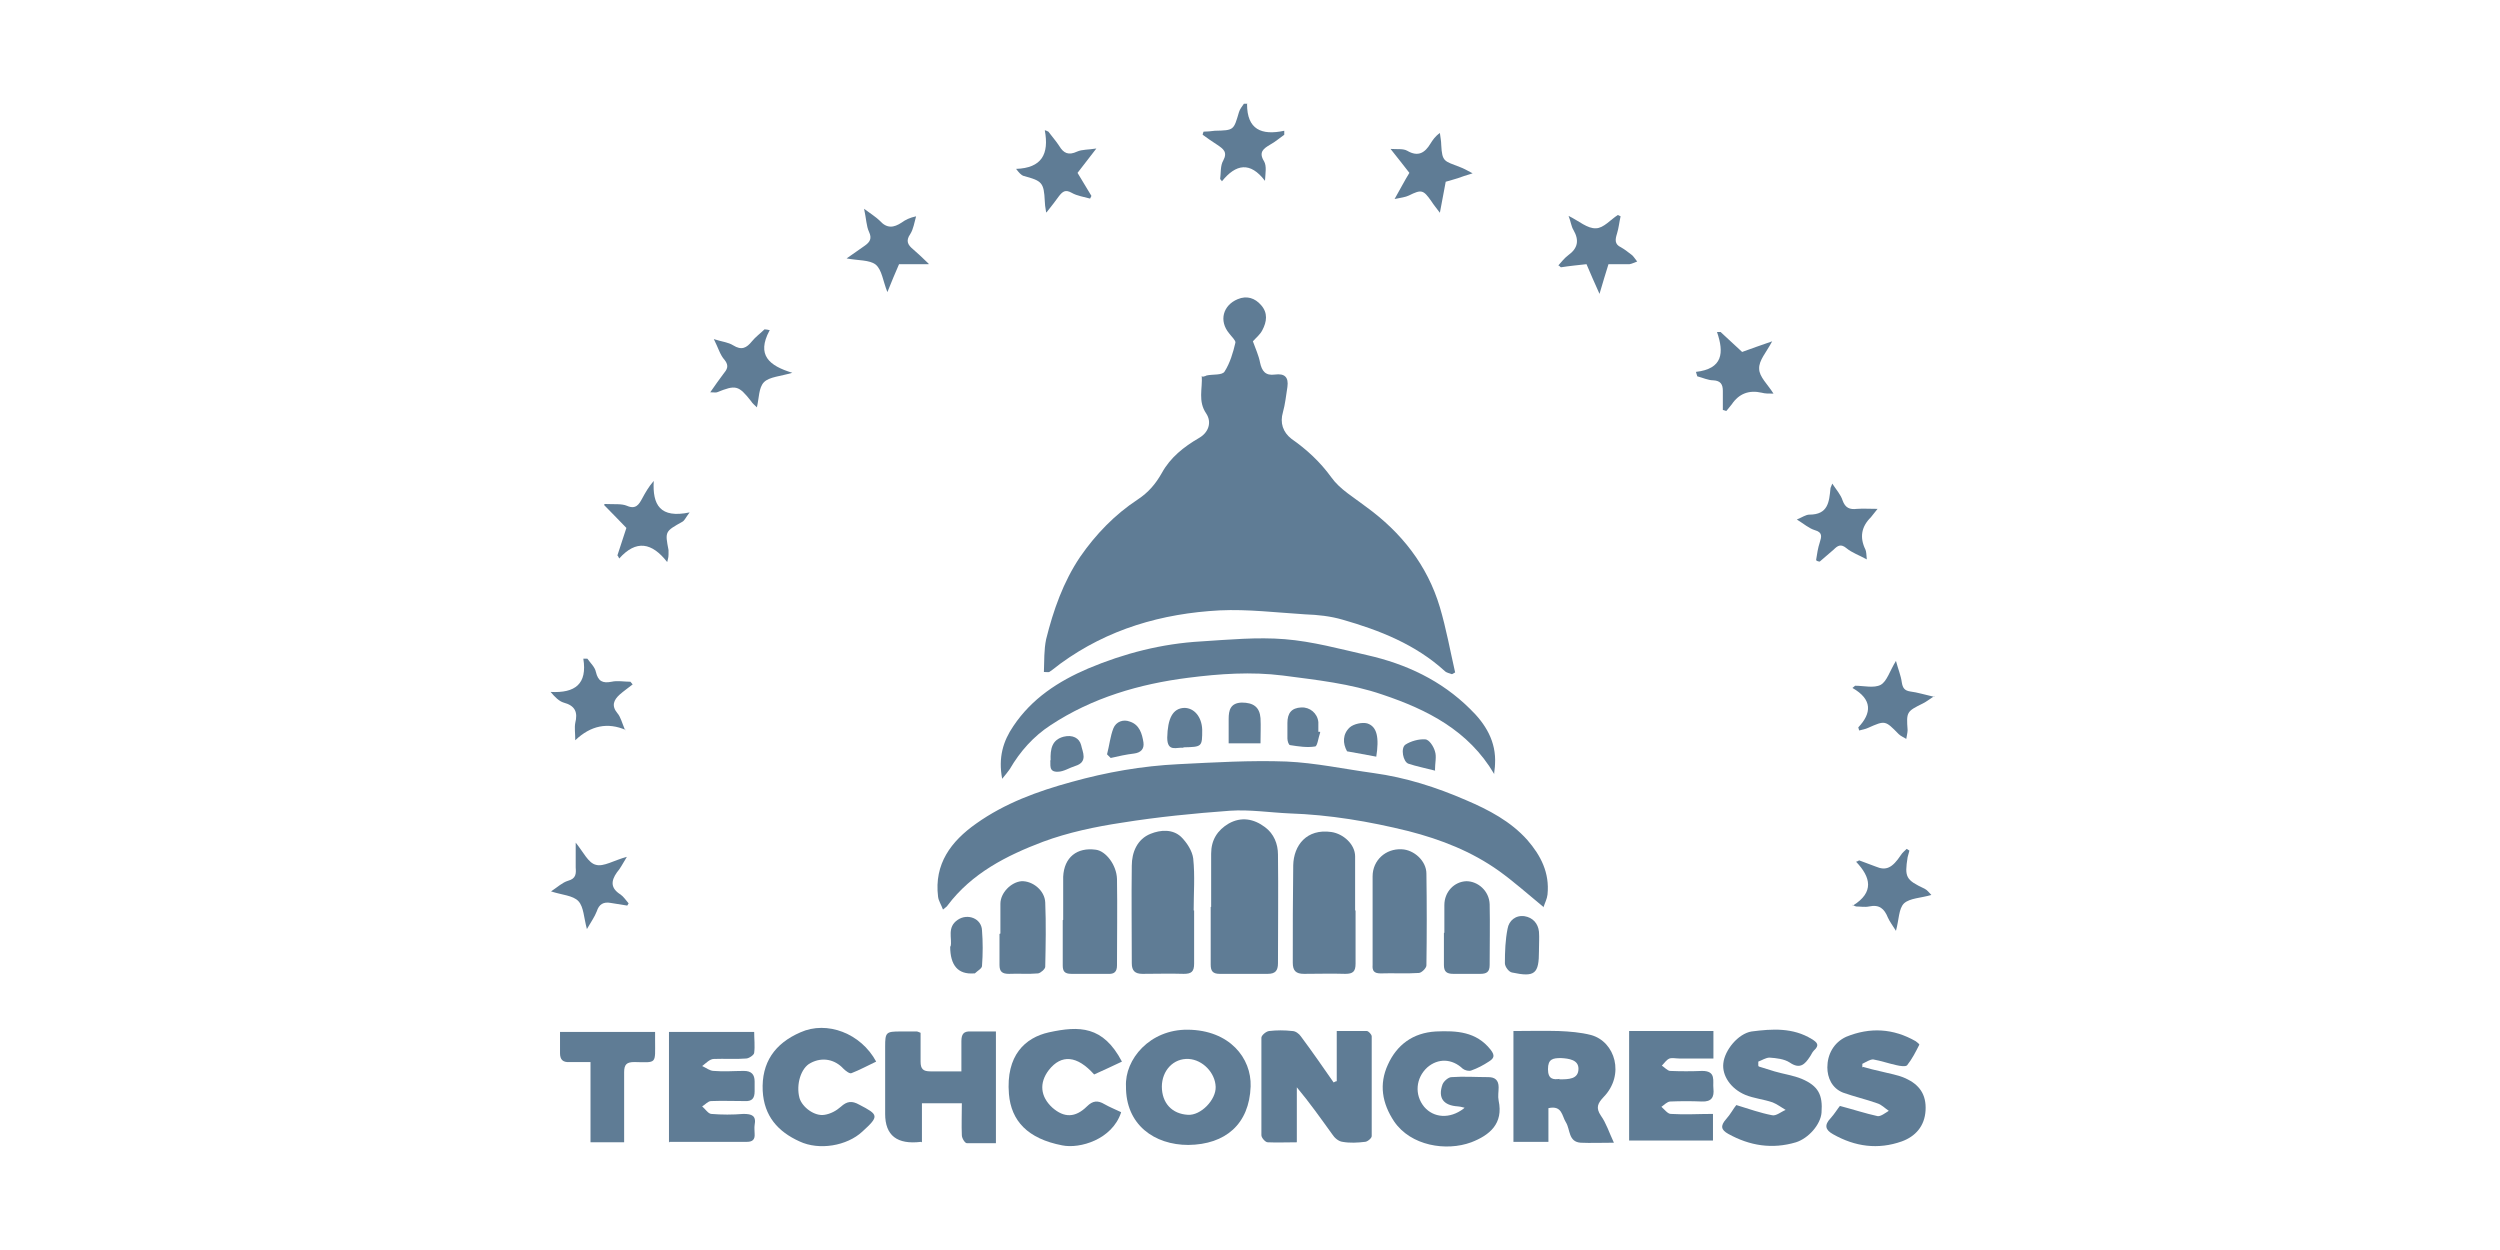 <svg width="168" height="84" viewBox="0 0 168 84" fill="none" xmlns="http://www.w3.org/2000/svg">
<path d="M80.819 25.319C80.969 25.289 81.029 25.26 81.09 25.23C81.512 25.14 82.145 25.23 82.295 24.962C82.657 24.396 82.868 23.681 83.019 23.026C83.049 22.877 82.747 22.608 82.597 22.4C81.903 21.566 82.175 20.523 83.169 20.106C83.802 19.838 84.344 20.047 84.736 20.494C85.218 21.03 85.128 21.625 84.827 22.192C84.676 22.489 84.405 22.698 84.194 22.936C84.375 23.442 84.586 23.889 84.676 24.366C84.796 24.932 85.038 25.26 85.671 25.17C86.334 25.081 86.605 25.349 86.514 26.004C86.424 26.57 86.364 27.166 86.213 27.702C86.002 28.417 86.213 29.043 86.785 29.489C87.81 30.204 88.714 31.038 89.468 32.081C90.04 32.885 90.974 33.421 91.788 34.047C94.169 35.774 95.917 37.979 96.761 40.809C97.183 42.238 97.454 43.728 97.785 45.187C97.725 45.217 97.635 45.277 97.574 45.306C97.424 45.247 97.213 45.217 97.092 45.098C95.133 43.311 92.722 42.357 90.221 41.642C89.407 41.404 88.564 41.315 87.72 41.285C85.791 41.166 83.862 40.928 81.964 41.017C78.076 41.225 74.46 42.268 71.265 44.592C71.024 44.77 70.783 44.979 70.512 45.157C70.452 45.187 70.361 45.157 70.15 45.157C70.18 44.413 70.15 43.668 70.301 42.953C70.783 41.017 71.446 39.111 72.591 37.413C73.646 35.894 74.912 34.583 76.449 33.57C77.172 33.094 77.654 32.528 78.076 31.783C78.649 30.74 79.553 30.026 80.578 29.43C81.21 29.072 81.451 28.387 81.06 27.791C80.487 26.957 80.819 26.123 80.758 25.26L80.819 25.319Z" fill="#5F7C95"/>
<path d="M103.751 60.974C102.667 60.081 101.732 59.247 100.738 58.532C98.9 57.221 96.85 56.417 94.65 55.851C91.998 55.196 89.346 54.749 86.634 54.66C85.308 54.6 83.982 54.392 82.656 54.481C80.215 54.66 77.804 54.898 75.393 55.285C73.615 55.553 71.777 55.94 70.089 56.566C67.648 57.489 65.298 58.681 63.67 60.855C63.64 60.915 63.58 60.945 63.369 61.123C63.248 60.796 63.068 60.528 63.038 60.26C62.766 58.055 63.911 56.536 65.599 55.345C67.528 53.974 69.728 53.17 72.018 52.545C74.369 51.889 76.749 51.472 79.191 51.353C81.601 51.234 84.043 51.085 86.453 51.175C88.412 51.264 90.341 51.681 92.3 51.949C94.469 52.247 96.519 52.902 98.508 53.766C100.045 54.421 101.521 55.196 102.636 56.447C103.541 57.489 104.143 58.651 103.993 60.111C103.962 60.408 103.812 60.677 103.721 60.974H103.751Z" fill="#5F7C95"/>
<path d="M100.406 52.008C98.688 49.089 95.915 47.689 92.902 46.677C90.732 45.932 88.472 45.694 86.212 45.396C84.072 45.128 81.962 45.277 79.853 45.545C76.568 45.962 73.404 46.885 70.601 48.732C69.456 49.477 68.552 50.489 67.859 51.681C67.738 51.86 67.588 52.038 67.346 52.336C67.075 50.906 67.407 49.804 68.1 48.791C69.335 46.945 71.114 45.783 73.133 44.919C75.543 43.906 78.075 43.251 80.727 43.102C82.595 42.983 84.494 42.804 86.332 42.953C88.201 43.102 90.039 43.608 91.877 44.026C94.499 44.621 96.85 45.723 98.778 47.63C99.833 48.643 100.556 49.834 100.466 51.353C100.466 51.592 100.406 51.83 100.406 52.068V52.008Z" fill="#5F7C95"/>
<path d="M89.829 72.681V69.285C90.522 69.285 91.215 69.285 91.848 69.285C91.968 69.285 92.179 69.523 92.179 69.643C92.179 71.877 92.179 74.111 92.179 76.345C92.179 76.494 91.878 76.732 91.727 76.732C91.245 76.791 90.703 76.821 90.22 76.732C89.949 76.702 89.678 76.464 89.527 76.225C88.774 75.183 88.02 74.111 87.147 73.068V76.762C86.423 76.762 85.82 76.791 85.188 76.762C85.037 76.762 84.766 76.464 84.766 76.285C84.766 74.111 84.766 71.936 84.766 69.732C84.766 69.583 85.067 69.315 85.278 69.285C85.79 69.225 86.333 69.225 86.845 69.285C87.056 69.285 87.297 69.464 87.418 69.643C88.171 70.655 88.894 71.698 89.618 72.74C89.678 72.711 89.738 72.681 89.798 72.651L89.829 72.681Z" fill="#5F7C95"/>
<path d="M81.389 60.945C81.389 59.753 81.389 58.562 81.389 57.37C81.389 56.447 81.811 55.791 82.565 55.345C83.409 54.868 84.252 55.017 85.006 55.583C85.609 56.03 85.88 56.715 85.88 57.43C85.91 59.872 85.88 62.285 85.88 64.728C85.88 65.234 85.699 65.443 85.187 65.443C84.102 65.443 83.017 65.443 81.962 65.443C81.48 65.443 81.359 65.234 81.359 64.817C81.359 63.536 81.359 62.226 81.359 60.945H81.389Z" fill="#5F7C95"/>
<path d="M98.418 74.438C98.177 74.379 98.056 74.349 97.966 74.349C97.001 74.289 96.609 73.783 96.941 72.86C97.031 72.651 97.333 72.383 97.544 72.383C98.357 72.323 99.201 72.383 100.015 72.383C100.467 72.383 100.708 72.591 100.708 73.068C100.708 73.366 100.648 73.664 100.708 73.962C101.039 75.511 100.105 76.285 98.87 76.762C97.182 77.387 94.801 77 93.686 75.362C92.873 74.141 92.662 72.86 93.264 71.549C93.867 70.209 94.952 69.404 96.489 69.315C97.875 69.255 99.201 69.315 100.166 70.536C100.497 70.953 100.377 71.132 100.045 71.341C99.683 71.579 99.292 71.787 98.87 71.936C98.719 71.996 98.448 71.936 98.297 71.817C97.574 71.132 96.64 71.102 95.916 71.728C95.133 72.443 95.042 73.575 95.705 74.379C96.338 75.123 97.423 75.213 98.357 74.498L98.418 74.438Z" fill="#5F7C95"/>
<path d="M61.893 76.732C60.286 76.93 59.482 76.305 59.482 74.855C59.482 73.336 59.482 71.817 59.482 70.328C59.482 69.374 59.543 69.315 60.507 69.315C60.869 69.315 61.261 69.315 61.622 69.315C61.652 69.315 61.712 69.345 61.863 69.404C61.863 70.03 61.863 70.685 61.863 71.341C61.863 71.847 62.044 71.996 62.526 71.996C63.159 71.996 63.822 71.996 64.606 71.996C64.606 71.281 64.606 70.626 64.606 69.97C64.606 69.494 64.756 69.285 65.238 69.315C65.781 69.315 66.323 69.315 66.926 69.315V76.821C66.293 76.821 65.63 76.821 64.967 76.821C64.847 76.821 64.636 76.494 64.636 76.285C64.606 75.6 64.636 74.915 64.636 74.14H61.954V76.762L61.893 76.732Z" fill="#5F7C95"/>
<path d="M108.423 76.791C107.58 76.791 106.887 76.821 106.224 76.791C105.38 76.732 105.53 75.898 105.229 75.421C104.958 75.004 104.988 74.26 104.054 74.468V76.732H101.703V69.285C102.698 69.285 103.722 69.255 104.747 69.285C105.47 69.315 106.224 69.374 106.917 69.553C108.544 70 109.207 72.234 107.76 73.723C107.369 74.14 107.218 74.438 107.58 74.974C107.941 75.481 108.122 76.077 108.454 76.791H108.423ZM104.777 72.532C105.41 72.532 106.073 72.532 106.073 71.817C106.073 71.221 105.44 71.132 104.898 71.102C104.355 71.102 104.024 71.162 104.024 71.847C104.024 72.532 104.385 72.562 104.807 72.502L104.777 72.532Z" fill="#5F7C95"/>
<path d="M75.666 73.008C75.575 71.192 77.263 69.166 79.824 69.196C82.627 69.225 84.104 71.102 84.043 73.008C83.953 75.54 82.356 76.911 79.855 76.94C77.594 76.94 75.635 75.6 75.666 72.979V73.008ZM78.076 73.008C78.076 74.14 78.77 74.855 79.824 74.915C80.698 74.975 81.723 73.902 81.693 73.038C81.663 72.085 80.819 71.221 79.885 71.162C78.86 71.102 78.076 71.936 78.076 73.038V73.008Z" fill="#5F7C95"/>
<path d="M91.094 61.183C91.094 62.374 91.094 63.566 91.094 64.757C91.094 65.294 90.913 65.443 90.401 65.443C89.467 65.413 88.533 65.443 87.629 65.443C87.086 65.443 86.875 65.234 86.875 64.698C86.875 62.523 86.875 60.319 86.905 58.145C86.936 56.804 87.809 55.672 89.467 55.911C90.281 56.03 91.064 56.745 91.064 57.549C91.064 58.77 91.064 59.992 91.064 61.183H91.094Z" fill="#5F7C95"/>
<path d="M80.245 61.183C80.245 62.374 80.245 63.566 80.245 64.757C80.245 65.294 80.064 65.443 79.552 65.443C78.618 65.413 77.684 65.443 76.78 65.443C76.267 65.443 76.056 65.234 76.056 64.728C76.056 62.553 76.026 60.349 76.056 58.175C76.056 57.281 76.418 56.387 77.322 56.03C77.985 55.762 78.799 55.702 79.371 56.238C79.763 56.626 80.125 57.191 80.185 57.698C80.306 58.86 80.215 60.021 80.215 61.183H80.245Z" fill="#5F7C95"/>
<path d="M118.188 71.668C118.549 71.787 118.881 71.877 119.242 71.996C119.845 72.174 120.508 72.264 121.081 72.502C122.196 72.979 122.497 73.575 122.407 74.766C122.346 75.57 121.533 76.494 120.689 76.762C119.092 77.238 117.585 77 116.138 76.196C115.656 75.928 115.596 75.66 115.988 75.213C116.289 74.885 116.5 74.468 116.681 74.26C117.555 74.528 118.308 74.796 119.092 74.945C119.363 75.004 119.694 74.706 119.996 74.587C119.694 74.409 119.423 74.2 119.122 74.081C118.519 73.872 117.856 73.813 117.283 73.575C116.289 73.157 115.716 72.264 115.807 71.46C115.897 70.566 116.801 69.464 117.705 69.315C119.092 69.136 120.478 69.047 121.744 69.821C122.135 70.06 122.286 70.238 121.894 70.596C121.774 70.715 121.713 70.894 121.623 71.013C121.292 71.519 120.96 71.877 120.267 71.4C119.905 71.162 119.363 71.102 118.911 71.072C118.67 71.072 118.399 71.251 118.157 71.341C118.157 71.43 118.157 71.519 118.157 71.609L118.188 71.668Z" fill="#5F7C95"/>
<path d="M125.209 71.698C125.601 71.817 125.993 71.906 126.385 71.996C126.957 72.145 127.56 72.234 128.072 72.472C128.976 72.889 129.458 73.545 129.398 74.617C129.338 75.689 128.705 76.374 127.801 76.702C126.204 77.268 124.667 77.06 123.19 76.225C122.648 75.928 122.587 75.6 123.009 75.153C123.281 74.855 123.491 74.498 123.642 74.319C124.546 74.557 125.36 74.826 126.174 75.004C126.385 75.034 126.686 74.796 126.927 74.647C126.656 74.468 126.445 74.23 126.143 74.14C125.39 73.872 124.607 73.694 123.853 73.425C123.1 73.128 122.798 72.413 122.798 71.728C122.798 70.864 123.22 70.06 124.064 69.672C125.661 69.017 127.228 69.106 128.735 69.97C128.826 70.03 129.006 70.179 128.976 70.209C128.735 70.685 128.494 71.162 128.163 71.579C128.072 71.698 127.68 71.638 127.439 71.579C126.897 71.46 126.385 71.281 125.872 71.192C125.661 71.192 125.39 71.37 125.149 71.489C125.149 71.579 125.149 71.638 125.149 71.728L125.209 71.698Z" fill="#5F7C95"/>
<path d="M115.142 71.132C114.359 71.132 113.605 71.132 112.852 71.132C112.641 71.132 112.37 71.072 112.189 71.132C111.978 71.221 111.857 71.43 111.676 71.609C111.857 71.728 112.038 71.936 112.219 71.966C112.942 71.996 113.665 71.996 114.389 71.966C115.353 71.966 115.082 72.651 115.142 73.157C115.202 73.724 115.022 74.051 114.359 74.021C113.665 73.992 112.942 73.992 112.249 74.021C112.038 74.021 111.827 74.26 111.646 74.379C111.857 74.558 112.068 74.855 112.279 74.855C113.213 74.915 114.118 74.855 115.112 74.855V76.643H109.477V69.285H115.142V71.132Z" fill="#5F7C95"/>
<path d="M44.955 76.791V69.345H50.681C50.681 69.821 50.741 70.298 50.681 70.745C50.681 70.894 50.319 71.132 50.139 71.132C49.415 71.192 48.692 71.132 47.969 71.162C47.697 71.162 47.426 71.46 47.185 71.638C47.456 71.757 47.697 71.966 47.969 71.966C48.632 72.026 49.325 71.966 49.988 71.966C50.5 71.966 50.711 72.204 50.711 72.681C50.711 72.889 50.711 73.128 50.711 73.336C50.711 73.813 50.53 74.021 50.048 73.992C49.295 73.992 48.541 73.962 47.788 73.992C47.577 73.992 47.396 74.23 47.185 74.349C47.396 74.528 47.577 74.826 47.788 74.855C48.511 74.915 49.234 74.915 49.958 74.855C50.53 74.855 50.832 74.975 50.711 75.6C50.681 75.779 50.711 75.987 50.711 76.196C50.741 76.583 50.56 76.732 50.199 76.732C48.481 76.732 46.793 76.732 44.985 76.732L44.955 76.791Z" fill="#5F7C95"/>
<path d="M58.879 71.34C58.306 71.609 57.764 71.906 57.221 72.115C57.101 72.174 56.83 71.966 56.679 71.817C56.106 71.192 55.263 71.013 54.479 71.43C53.816 71.757 53.484 72.889 53.725 73.783C53.906 74.409 54.75 75.034 55.413 74.915C55.805 74.855 56.197 74.647 56.498 74.379C56.92 73.992 57.252 73.962 57.734 74.23C59.06 74.915 59.09 75.004 57.945 76.047C56.92 77 55.051 77.328 53.725 76.702C52.279 76.047 51.345 75.004 51.254 73.306C51.164 71.4 52.068 70.119 53.786 69.374C55.564 68.57 57.854 69.434 58.879 71.34Z" fill="#5F7C95"/>
<path d="M75.334 74.766C74.731 76.583 72.561 77.209 71.386 76.97C69.066 76.523 67.951 75.332 67.8 73.515C67.589 70.923 68.885 69.732 70.482 69.374C72.531 68.928 74.129 68.928 75.394 71.34C74.761 71.638 74.129 71.936 73.526 72.204C72.381 70.923 71.326 70.834 70.482 71.906C69.819 72.77 69.909 73.694 70.723 74.438C71.507 75.123 72.26 75.123 73.044 74.349C73.435 73.962 73.767 73.932 74.219 74.2C74.581 74.409 74.972 74.557 75.334 74.736V74.766Z" fill="#5F7C95"/>
<path d="M92.239 61.719C92.239 60.766 92.239 59.843 92.239 58.889C92.239 57.817 93.113 57.013 94.198 57.072C95.011 57.102 95.855 57.847 95.855 58.711C95.885 60.766 95.885 62.821 95.855 64.877C95.855 65.055 95.524 65.383 95.343 65.383C94.499 65.442 93.625 65.383 92.781 65.413C92.329 65.413 92.209 65.234 92.239 64.847C92.239 63.804 92.239 62.762 92.239 61.719Z" fill="#5F7C95"/>
<path d="M71.446 61.809C71.446 60.855 71.446 59.872 71.446 58.919C71.506 57.608 72.38 56.923 73.646 57.102C74.309 57.191 75.032 58.115 75.062 59.068C75.093 61.004 75.062 62.94 75.062 64.877C75.062 65.294 74.882 65.472 74.46 65.442C73.646 65.442 72.802 65.442 71.989 65.442C71.537 65.442 71.416 65.264 71.416 64.877C71.416 63.864 71.416 62.851 71.416 61.838L71.446 61.809Z" fill="#5F7C95"/>
<path d="M44.022 69.345C44.022 69.583 44.022 69.732 44.022 69.881C44.022 71.519 44.172 71.4 42.636 71.37C42.123 71.37 41.942 71.519 41.942 72.055C41.942 73.604 41.942 75.153 41.942 76.762H39.682V71.37C39.079 71.37 38.657 71.37 38.266 71.37C37.814 71.4 37.633 71.192 37.633 70.775C37.633 70.298 37.633 69.851 37.633 69.345H44.022Z" fill="#5F7C95"/>
<path d="M67.227 62.732C67.227 62.077 67.227 61.392 67.227 60.736C67.227 59.992 67.95 59.277 68.643 59.217C69.396 59.187 70.21 59.843 70.24 60.647C70.3 62.077 70.27 63.536 70.24 64.966C70.24 65.115 69.939 65.383 69.758 65.413C69.095 65.472 68.462 65.413 67.799 65.443C67.347 65.443 67.166 65.294 67.166 64.847C67.166 64.162 67.166 63.447 67.166 62.762L67.227 62.732Z" fill="#5F7C95"/>
<path d="M97.061 62.672C97.061 62.047 97.061 61.421 97.061 60.825C97.061 59.932 97.724 59.247 98.538 59.217C99.321 59.217 100.075 59.872 100.105 60.766C100.135 62.136 100.105 63.477 100.105 64.847C100.105 65.323 99.894 65.443 99.472 65.443C98.869 65.443 98.267 65.443 97.664 65.443C97.212 65.443 97.031 65.294 97.031 64.847C97.031 64.132 97.031 63.417 97.031 62.702L97.061 62.672Z" fill="#5F7C95"/>
<path d="M42.063 49.06C40.837 48.523 39.702 48.752 38.657 49.745C38.657 49.268 38.597 48.911 38.657 48.583C38.838 47.868 38.657 47.421 37.874 47.213C37.573 47.123 37.301 46.855 37 46.498C38.657 46.587 39.471 45.962 39.2 44.264C39.29 44.264 39.381 44.264 39.471 44.264C39.682 44.562 39.983 44.83 40.044 45.157C40.194 45.783 40.496 45.932 41.099 45.813C41.49 45.723 41.942 45.813 42.364 45.813C42.425 45.872 42.455 45.932 42.515 45.992C42.214 46.23 41.912 46.438 41.641 46.677C41.249 47.034 41.068 47.421 41.49 47.928C41.701 48.166 41.792 48.553 42.003 49.06H42.063Z" fill="#5F7C95"/>
<path d="M113.967 24.991C115.775 24.783 115.865 23.711 115.383 22.311C115.474 22.311 115.534 22.311 115.624 22.311C116.106 22.758 116.619 23.234 117.071 23.651C117.704 23.413 118.337 23.204 119.09 22.936C118.698 23.681 118.186 24.217 118.216 24.783C118.216 25.319 118.789 25.826 119.18 26.451C118.819 26.451 118.608 26.451 118.397 26.392C117.533 26.193 116.86 26.451 116.378 27.166C116.257 27.315 116.137 27.464 116.016 27.613C115.926 27.613 115.865 27.553 115.775 27.553C115.775 27.136 115.775 26.689 115.775 26.272C115.775 25.826 115.624 25.587 115.142 25.558C114.78 25.558 114.419 25.379 114.057 25.289C114.027 25.2 113.997 25.111 113.967 24.991Z" fill="#5F7C95"/>
<path d="M40.646 33.868C41.309 33.898 41.761 33.838 42.123 33.987C42.726 34.255 42.937 33.898 43.148 33.511C43.358 33.123 43.569 32.736 43.931 32.319C43.841 33.928 44.353 34.851 46.342 34.434C46.071 34.791 46.01 34.97 45.86 35.059C44.684 35.715 44.684 35.715 44.925 36.966C44.925 37.055 44.925 37.174 44.925 37.264C44.925 37.353 44.925 37.443 44.835 37.77C43.81 36.459 42.756 36.251 41.611 37.532C41.58 37.472 41.55 37.383 41.49 37.323C41.671 36.728 41.882 36.162 42.093 35.477C41.701 35.059 41.219 34.583 40.586 33.928L40.646 33.868Z" fill="#5F7C95"/>
<path d="M51.706 22.221C50.833 23.86 51.676 24.575 53.243 25.051C52.46 25.289 51.706 25.319 51.345 25.677C50.983 26.034 51.013 26.749 50.863 27.375C50.712 27.226 50.561 27.106 50.471 26.957C49.627 25.885 49.446 25.855 48.181 26.362C48.09 26.392 48 26.362 47.728 26.362C48.06 25.885 48.331 25.498 48.602 25.14C48.843 24.843 49.024 24.604 48.693 24.187C48.391 23.86 48.271 23.383 47.969 22.787C48.512 22.966 48.934 22.996 49.265 23.204C49.838 23.562 50.169 23.383 50.531 22.936C50.772 22.638 51.104 22.4 51.375 22.132C51.495 22.132 51.616 22.162 51.737 22.192L51.706 22.221Z" fill="#5F7C95"/>
<path d="M104.715 17.843C104.926 17.604 105.137 17.336 105.378 17.157C106.041 16.681 106.131 16.145 105.739 15.46C105.589 15.221 105.559 14.894 105.408 14.506C106.131 14.864 106.674 15.37 107.246 15.34C107.759 15.34 108.241 14.745 108.723 14.447C108.783 14.477 108.843 14.506 108.904 14.536C108.813 14.923 108.783 15.311 108.663 15.698C108.542 16.085 108.482 16.413 108.934 16.621C109.205 16.77 109.446 16.979 109.687 17.157C109.808 17.277 109.898 17.425 110.019 17.574C109.838 17.634 109.687 17.723 109.506 17.753C109.024 17.753 108.572 17.753 108.09 17.753C107.879 18.409 107.728 18.945 107.487 19.749C107.156 19.004 106.885 18.409 106.613 17.753C106.071 17.813 105.468 17.872 104.896 17.962C104.835 17.932 104.805 17.872 104.745 17.843H104.715Z" fill="#5F7C95"/>
<path d="M62.406 17.753H60.416C60.145 18.379 59.904 18.945 59.633 19.63C59.332 18.885 59.271 18.14 58.849 17.783C58.428 17.455 57.674 17.515 56.891 17.366C57.373 17.038 57.734 16.77 58.126 16.502C58.458 16.264 58.608 16.026 58.397 15.579C58.217 15.191 58.217 14.715 58.066 14.03C58.548 14.387 58.88 14.596 59.121 14.834C59.603 15.37 60.055 15.311 60.597 14.953C60.839 14.774 61.14 14.626 61.562 14.536C61.441 14.953 61.381 15.4 61.17 15.728C60.839 16.204 61.019 16.472 61.381 16.77C61.682 17.038 61.984 17.306 62.406 17.723V17.753Z" fill="#5F7C95"/>
<path d="M98.96 11.647C98.478 11.796 98.207 11.885 97.966 11.975C97.695 12.064 97.453 12.123 97.152 12.213C97.031 12.838 96.911 13.464 96.76 14.298C96.519 13.97 96.338 13.762 96.188 13.523C95.645 12.749 95.525 12.719 94.681 13.136C94.44 13.255 94.138 13.285 93.716 13.374C94.108 12.689 94.379 12.153 94.711 11.617C94.349 11.14 93.958 10.664 93.445 10.008C93.927 10.038 94.289 9.979 94.56 10.128C95.314 10.575 95.766 10.247 96.127 9.651C96.278 9.413 96.429 9.174 96.76 8.936C96.79 9.204 96.851 9.472 96.851 9.74C96.911 10.902 97.062 10.813 98.116 11.23C98.358 11.319 98.569 11.438 98.96 11.647Z" fill="#5F7C95"/>
<path d="M83.802 7C83.802 8.698 84.766 9.115 86.303 8.787C86.303 8.877 86.303 8.966 86.303 9.055C86.002 9.264 85.7 9.532 85.369 9.711C84.917 9.979 84.555 10.217 84.947 10.843C85.128 11.17 85.037 11.617 85.007 12.153C84.013 10.843 83.048 11.021 82.114 12.183C82.084 12.123 82.024 12.064 81.994 12.034C82.054 11.617 81.994 11.14 82.205 10.783C82.506 10.217 82.205 10.008 81.813 9.74C81.481 9.532 81.15 9.294 80.818 9.055C80.818 8.996 80.849 8.936 80.879 8.847C81.12 8.847 81.391 8.817 81.632 8.787C82.928 8.757 82.898 8.757 83.259 7.536C83.32 7.328 83.47 7.149 83.591 6.97C83.681 6.97 83.742 6.97 83.832 6.97L83.802 7Z" fill="#5F7C95"/>
<path d="M124.515 60.855C125.961 59.962 125.72 58.949 124.725 57.906C124.786 57.906 124.876 57.847 124.936 57.817C125.298 57.966 125.69 58.085 126.051 58.234C126.745 58.532 127.166 58.324 127.739 57.46C127.829 57.311 127.98 57.191 128.131 57.043C128.191 57.072 128.251 57.132 128.312 57.162C128.282 57.311 128.221 57.46 128.191 57.609C127.98 58.949 128.071 59.128 129.336 59.724C129.517 59.813 129.638 59.992 129.788 60.141C129.095 60.349 128.342 60.349 127.95 60.706C127.588 61.064 127.619 61.779 127.408 62.553C127.166 62.166 126.986 61.928 126.865 61.66C126.624 61.064 126.293 60.766 125.599 60.915C125.328 60.974 124.997 60.915 124.725 60.915C124.635 60.885 124.575 60.855 124.484 60.796L124.515 60.855Z" fill="#5F7C95"/>
<path d="M42.092 57.638C41.821 58.085 41.67 58.383 41.459 58.621C41.037 59.217 41.037 59.694 41.7 60.111C41.911 60.26 42.062 60.498 42.243 60.706L42.152 60.855C41.791 60.796 41.399 60.736 41.037 60.676C40.555 60.587 40.254 60.766 40.103 61.242C39.953 61.63 39.711 61.957 39.44 62.434C39.229 61.66 39.229 60.945 38.868 60.557C38.506 60.17 37.753 60.14 37.029 59.902C37.481 59.604 37.783 59.306 38.175 59.187C38.717 59.038 38.717 58.711 38.687 58.294C38.687 57.787 38.687 57.281 38.687 56.626C39.199 57.251 39.531 57.996 40.043 58.115C40.555 58.264 41.248 57.817 42.122 57.579L42.092 57.638Z" fill="#5F7C95"/>
<path d="M129.999 46.766C129.638 47.004 129.457 47.153 129.216 47.272C128.131 47.809 128.101 47.838 128.191 49.059C128.191 49.238 128.131 49.447 128.101 49.655C127.92 49.536 127.739 49.477 127.588 49.328C126.684 48.404 126.684 48.404 125.539 48.911C125.358 49 125.147 49.03 124.936 49.089C124.906 48.97 124.876 48.881 124.876 48.881C125.78 47.928 125.84 47.004 124.484 46.23L124.665 46.081C125.238 46.081 125.931 46.26 126.383 46.021C126.805 45.783 126.986 45.098 127.408 44.413C127.558 44.979 127.739 45.396 127.799 45.843C127.86 46.23 127.98 46.408 128.372 46.468C128.854 46.528 129.306 46.676 129.969 46.825L129.999 46.766Z" fill="#5F7C95"/>
<path d="M70.3 14.268C70.24 13.911 70.21 13.702 70.21 13.523C70.15 12.272 70.029 12.153 68.794 11.825C68.613 11.766 68.462 11.587 68.281 11.349C69.999 11.289 70.511 10.366 70.21 8.757C70.3 8.757 70.361 8.817 70.451 8.847C70.692 9.174 70.963 9.472 71.174 9.8C71.476 10.306 71.807 10.455 72.38 10.187C72.711 10.038 73.133 10.068 73.676 9.979C73.163 10.634 72.802 11.111 72.41 11.617C72.741 12.153 73.043 12.66 73.344 13.166C73.314 13.226 73.284 13.285 73.254 13.345C72.832 13.226 72.38 13.166 72.018 12.957C71.596 12.719 71.415 12.868 71.174 13.166C70.933 13.494 70.692 13.821 70.331 14.268H70.3Z" fill="#5F7C95"/>
<path d="M122.044 37.621C122.104 37.234 122.165 36.817 122.285 36.46C122.406 36.072 122.496 35.775 121.954 35.626C121.562 35.506 121.23 35.209 120.748 34.911C121.11 34.762 121.351 34.583 121.592 34.583C122.858 34.583 122.918 33.719 123.008 32.825C123.008 32.766 123.069 32.677 123.129 32.498C123.4 32.915 123.702 33.243 123.822 33.63C124.003 34.136 124.304 34.255 124.786 34.196C125.208 34.166 125.6 34.196 126.173 34.196C125.962 34.464 125.841 34.613 125.721 34.762C125.078 35.397 124.957 36.122 125.359 36.936C125.419 37.085 125.419 37.264 125.449 37.592C124.907 37.294 124.455 37.145 124.093 36.847C123.702 36.519 123.491 36.668 123.219 36.936C122.918 37.204 122.587 37.472 122.285 37.74C122.225 37.74 122.134 37.711 122.074 37.681L122.044 37.621Z" fill="#5F7C95"/>
<path d="M103.419 63.894C103.419 65.443 103.148 65.681 101.611 65.353C101.4 65.323 101.129 64.966 101.129 64.728C101.129 63.953 101.159 63.149 101.31 62.404C101.4 61.868 101.852 61.481 102.455 61.57C102.997 61.66 103.359 62.047 103.419 62.613C103.449 63 103.419 63.417 103.419 63.804V63.894Z" fill="#5F7C95"/>
<path d="M63.882 63.596C64.002 63.06 63.611 62.315 64.364 61.809C65.027 61.362 65.961 61.719 65.991 62.523C66.052 63.298 66.052 64.102 65.991 64.906C65.991 65.085 65.69 65.234 65.509 65.413H65.449C64.384 65.492 63.852 64.886 63.852 63.596H63.882Z" fill="#5F7C95"/>
<path d="M79.522 50.251C79.1 50.191 78.438 50.579 78.438 49.566C78.468 48.285 78.799 47.6 79.583 47.57C80.246 47.57 80.758 48.166 80.788 49.03C80.788 50.191 80.788 50.191 79.522 50.221V50.251Z" fill="#5F7C95"/>
<path d="M84.706 49.953H82.566C82.566 49.387 82.566 48.851 82.566 48.315C82.566 47.719 82.687 47.243 83.44 47.213C84.224 47.213 84.646 47.511 84.706 48.255C84.736 48.791 84.706 49.328 84.706 49.953Z" fill="#5F7C95"/>
<path d="M88.713 49.238C88.593 49.566 88.533 50.132 88.382 50.162C87.84 50.251 87.267 50.162 86.694 50.072C86.604 50.072 86.514 49.804 86.514 49.626C86.514 49.268 86.514 48.94 86.514 48.583C86.514 47.928 86.785 47.57 87.448 47.54C88.02 47.511 88.533 47.928 88.593 48.523C88.593 48.732 88.593 48.97 88.593 49.179C88.623 49.179 88.653 49.179 88.713 49.179V49.238Z" fill="#5F7C95"/>
<path d="M74.398 50.668C74.549 50.102 74.609 49.477 74.82 48.941C75.001 48.494 75.483 48.315 75.935 48.494C76.568 48.702 76.749 49.298 76.84 49.894C76.9 50.34 76.659 50.579 76.207 50.638C75.694 50.698 75.152 50.817 74.639 50.936L74.398 50.698V50.668Z" fill="#5F7C95"/>
<path d="M70.602 51.115C70.572 50.311 70.693 49.715 71.476 49.506C72.079 49.357 72.531 49.596 72.652 50.072C72.742 50.519 73.134 51.204 72.26 51.472C71.868 51.592 71.476 51.86 71.085 51.86C70.422 51.889 70.632 51.323 70.572 51.085L70.602 51.115Z" fill="#5F7C95"/>
<path d="M92.481 50.847C91.818 50.728 91.215 50.608 90.522 50.489C90.22 49.953 90.22 49.328 90.703 48.881C90.974 48.643 91.546 48.523 91.878 48.613C92.541 48.821 92.692 49.566 92.481 50.877V50.847Z" fill="#5F7C95"/>
<path d="M96.489 51.8C95.796 51.621 95.193 51.502 94.651 51.323C94.289 51.204 94.109 50.281 94.44 50.042C94.802 49.804 95.344 49.655 95.766 49.685C96.037 49.685 96.339 50.162 96.429 50.489C96.549 50.847 96.429 51.264 96.429 51.8H96.489Z" fill="#5F7C95"/>
</svg>
